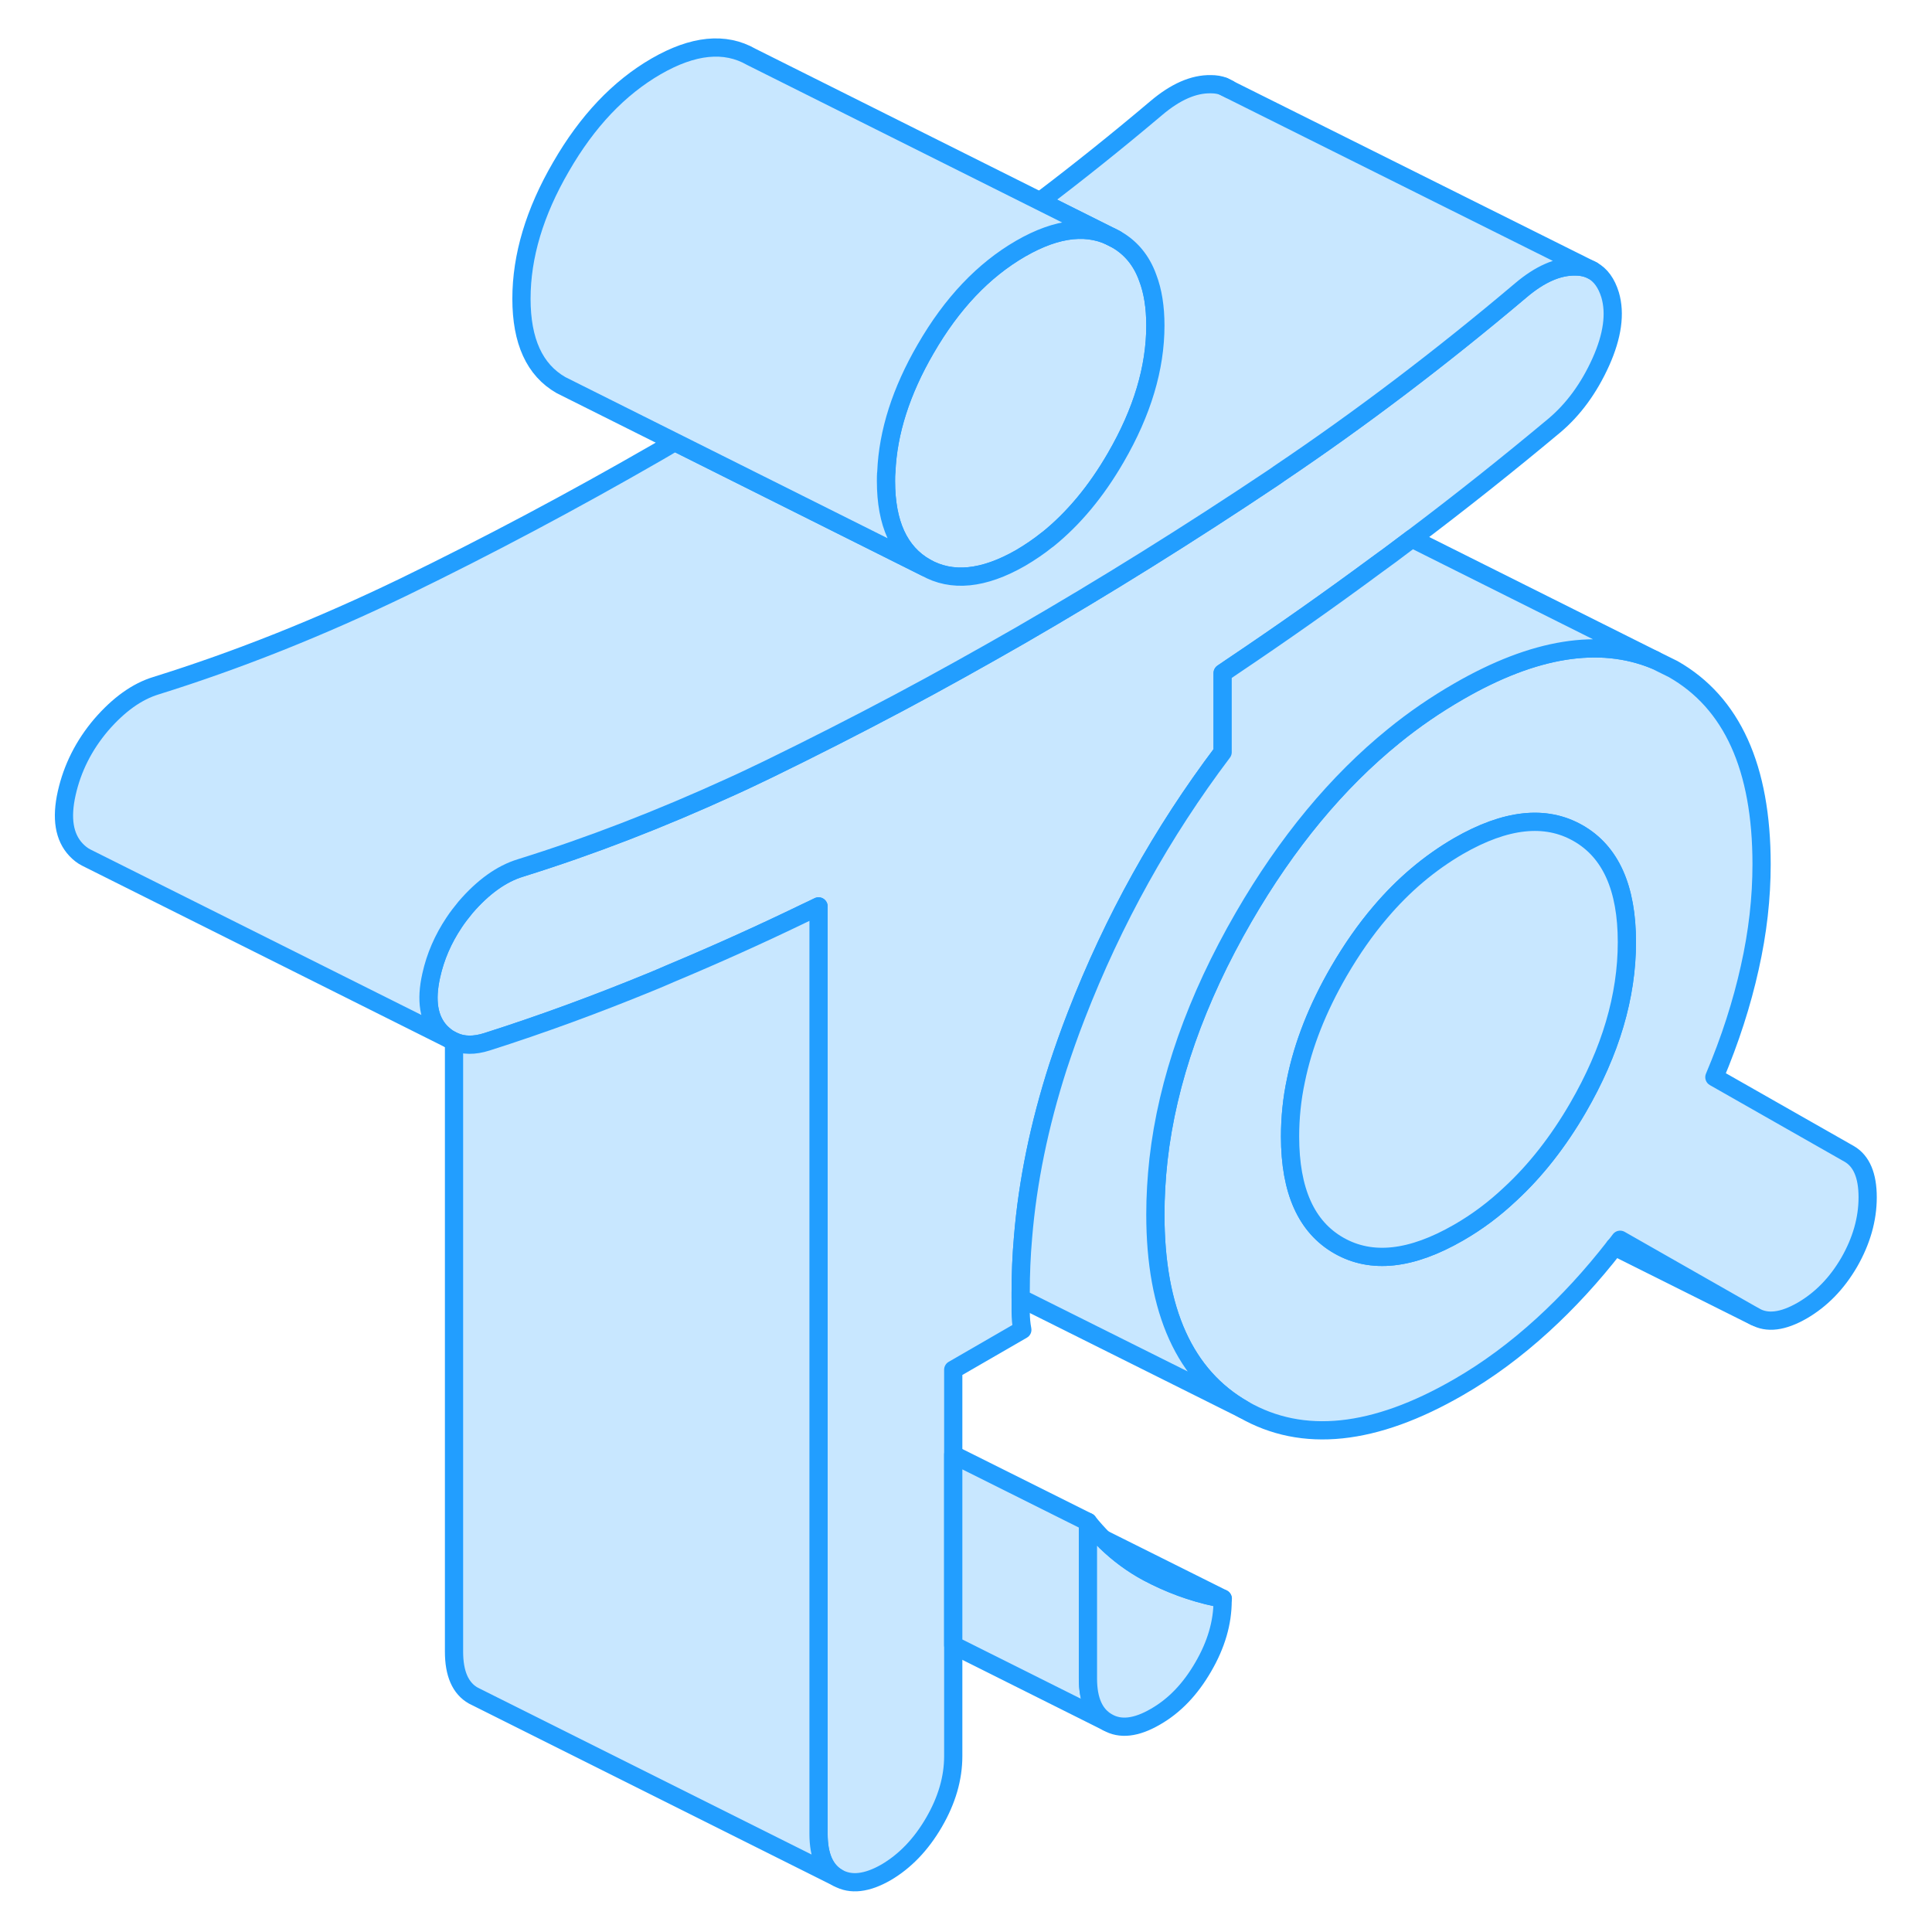 <svg width="48" height="48" viewBox="0 0 103 106" fill="#c8e7ff" xmlns="http://www.w3.org/2000/svg" stroke-width="1px" stroke-linecap="round" stroke-linejoin="round"><path d="M99.96 63.31L92.56 59.1C93.43 57.04 94.07 55.04 94.5 53.1C94.94 51.15 95.15 49.26 95.15 47.42C95.15 42.12 93.53 38.55 90.3 36.71L89.29 36.21C86.26 34.97 82.67 35.54 78.52 37.94C77.29 38.65 76.1 39.46 74.97 40.38C71.85 42.91 69.11 46.22 66.74 50.31C64.12 54.84 62.55 59.29 62.06 63.63C61.95 64.64 61.89 65.64 61.89 66.63C61.89 71.93 63.51 75.5 66.74 77.34C69.97 79.19 73.9 78.78 78.52 76.11C80.12 75.19 81.66 74.05 83.14 72.7C84.52 71.44 85.83 70.02 87.09 68.4H87.1C87.2 68.27 87.3 68.14 87.39 68.02L94.78 72.23C95.46 72.62 96.32 72.51 97.37 71.91C98.42 71.3 99.28 70.42 99.96 69.25C100.63 68.08 100.97 66.89 100.97 65.69C100.97 64.49 100.63 63.7 99.96 63.31ZM85.08 60.77C83.99 62.65 82.74 64.24 81.35 65.52C80.47 66.35 79.53 67.05 78.52 67.63C75.93 69.12 73.75 69.36 71.96 68.34C70.17 67.32 69.28 65.33 69.28 62.36C69.28 61.34 69.38 60.31 69.6 59.28C70 57.31 70.79 55.31 71.96 53.29C72.66 52.09 73.41 51.01 74.23 50.05C75.51 48.54 76.94 47.34 78.52 46.42C81.11 44.93 83.29 44.69 85.08 45.71C86.87 46.73 87.76 48.72 87.76 51.69C87.76 54.66 86.87 57.68 85.08 60.77Z" stroke="#229EFF" stroke-linejoin="round"/><path d="M87.76 51.69C87.76 54.66 86.87 57.68 85.08 60.77C83.99 62.65 82.74 64.24 81.35 65.52C80.47 66.35 79.53 67.05 78.52 67.63C75.93 69.12 73.75 69.36 71.96 68.34C70.17 67.32 69.28 65.33 69.28 62.36C69.28 61.34 69.38 60.31 69.6 59.28C70 57.31 70.79 55.31 71.96 53.29C72.66 52.09 73.41 51.01 74.23 50.05C75.51 48.54 76.94 47.34 78.52 46.42C81.11 44.93 83.29 44.69 85.08 45.71C86.87 46.73 87.76 48.72 87.76 51.69Z" stroke="#229EFF" stroke-linejoin="round"/><path d="M61.89 17.86C61.89 20.19 61.17 22.6 59.72 25.1C58.64 26.97 57.39 28.46 55.99 29.59C55.99 29.6 55.98 29.6 55.97 29.6C55.5 29.98 55.01 30.31 54.5 30.61C52.46 31.78 50.72 31.95 49.28 31.13C47.83 30.3 47.11 28.72 47.11 26.39C47.11 26.22 47.11 26.05 47.13 25.88C47.22 23.71 47.94 21.46 49.28 19.15C50.72 16.65 52.46 14.82 54.5 13.64C56.53 12.47 58.27 12.29 59.72 13.12C60.54 13.58 61.13 14.29 61.47 15.24C61.75 15.97 61.89 16.84 61.89 17.86Z" stroke="#229EFF" stroke-linejoin="round"/><path d="M86.33 19.86C85.68 21.3 84.83 22.46 83.79 23.34C81.18 25.52 78.57 27.59 75.97 29.55C75.55 29.87 75.14 30.17 74.73 30.48C74.5 30.65 74.26 30.82 74.03 30.99C71.42 32.92 68.79 34.77 66.14 36.55C65.95 36.68 65.77 36.8 65.58 36.93V41.27C62.26 45.67 59.58 50.48 57.55 55.72C57.18 56.67 56.85 57.61 56.54 58.55C55.52 61.73 54.88 64.84 54.63 67.88C54.54 68.9 54.5 69.9 54.5 70.9V71.96C54.5 72.31 54.53 72.64 54.59 72.96L50.8 75.15V96.35C50.8 97.56 50.45 98.77 49.74 99.99C49.03 101.21 48.15 102.12 47.11 102.73C46.06 103.33 45.18 103.43 44.47 103.03C43.76 102.63 43.41 101.82 43.41 100.62V49.73C43.17 49.85 42.93 49.96 42.7 50.07C40.2 51.28 37.73 52.39 35.27 53.42C34.93 53.57 34.6 53.71 34.26 53.85C31.24 55.09 28.23 56.2 25.21 57.16C24.52 57.38 23.92 57.37 23.41 57.14L23.21 57.04C23.02 56.94 22.84 56.79 22.67 56.62C22.02 55.93 21.85 54.9 22.16 53.52C22.39 52.48 22.81 51.52 23.41 50.62C23.6 50.33 23.82 50.05 24.05 49.77C25.01 48.66 26.01 47.94 27.06 47.62C30.88 46.43 34.73 44.94 38.62 43.16C39.31 42.85 39.99 42.52 40.68 42.19C43.06 41.03 45.44 39.82 47.83 38.55C50.05 37.37 52.27 36.13 54.5 34.85C59.12 32.18 63.72 29.31 68.31 26.24C68.43 26.16 68.55 26.08 68.67 25.99C73.14 22.98 77.56 19.63 81.94 15.93C82.99 15.04 83.99 14.6 84.94 14.62C85.3 14.62 85.61 14.7 85.87 14.84C86.32 15.09 86.64 15.53 86.84 16.18C87.14 17.2 86.97 18.43 86.33 19.86Z" stroke="#229EFF" stroke-linejoin="round"/><path d="M85.87 14.84C85.61 14.7 85.3 14.62 84.94 14.62C83.99 14.6 82.99 15.04 81.94 15.93C77.56 19.63 73.14 22.98 68.67 25.99C68.55 26.08 68.43 26.16 68.31 26.24C63.72 29.31 59.12 32.18 54.5 34.85C52.27 36.13 50.05 37.37 47.83 38.55C45.44 39.82 43.06 41.03 40.68 42.19C39.99 42.52 39.31 42.85 38.62 43.16C34.73 44.94 30.88 46.43 27.06 47.62C26.01 47.94 25.01 48.66 24.05 49.77C23.82 50.05 23.6 50.33 23.41 50.62C22.81 51.52 22.39 52.48 22.16 53.52C21.85 54.9 22.02 55.93 22.67 56.62C22.84 56.79 23.02 56.94 23.21 57.04L3.23 47.05C3.03 46.95 2.84 46.8 2.67 46.62C2.02 45.93 1.85 44.9 2.16 43.52C2.47 42.14 3.1 40.89 4.05 39.77C5.01 38.66 6.01 37.94 7.06 37.62C11.55 36.22 16.09 34.41 20.68 32.19C25.27 29.96 29.88 27.51 34.5 24.85C34.84 24.65 35.18 24.46 35.52 24.25L45.58 29.28L49.28 31.13C50.72 31.95 52.46 31.78 54.5 30.61C55.01 30.31 55.5 29.98 55.97 29.6C55.97 29.6 55.99 29.6 55.99 29.59C57.39 28.46 58.64 26.97 59.72 25.1C61.17 22.6 61.89 20.19 61.89 17.86C61.89 16.84 61.75 15.97 61.47 15.24C61.13 14.29 60.54 13.58 59.72 13.12L55.56 11.04C57.7 9.42 59.82 7.72 61.94 5.93C62.99 5.04 63.99 4.6 64.94 4.62C65.2 4.62 65.43 4.66 65.64 4.74L65.93 4.89L66 4.93L85.87 14.84Z" stroke="#229EFF" stroke-linejoin="round"/><path d="M59.72 13.12C58.27 12.29 56.53 12.47 54.5 13.64C52.46 14.82 50.72 16.65 49.28 19.15C47.94 21.46 47.22 23.71 47.13 25.88C47.11 26.05 47.11 26.22 47.11 26.39C47.11 28.72 47.83 30.3 49.28 31.13L45.58 29.28L35.52 24.25L29.28 21.13C27.83 20.3 27.11 18.72 27.11 16.39C27.11 14.06 27.83 11.64 29.28 9.15C30.72 6.65 32.46 4.82 34.5 3.64C36.53 2.47 38.27 2.29 39.72 3.12L55.56 11.04L59.72 13.12Z" stroke="#229EFF" stroke-linejoin="round"/><path d="M65.93 4.89L65.64 4.75" stroke="#229EFF" stroke-linejoin="round"/><path d="M44.47 103.03L24.47 93.03C23.76 92.63 23.41 91.82 23.41 90.62V57.14C23.92 57.37 24.52 57.38 25.21 57.16C28.23 56.2 31.24 55.09 34.26 53.85C34.6 53.71 34.93 53.57 35.27 53.42C37.73 52.39 40.2 51.28 42.7 50.07C42.93 49.96 43.17 49.85 43.41 49.73V100.62C43.41 101.82 43.76 102.63 44.47 103.03Z" stroke="#229EFF" stroke-linejoin="round"/><path d="M59.26 94.49L50.8 90.26V79.81L58.19 83.5V92.09C58.19 93.29 58.55 94.09 59.26 94.49Z" stroke="#229EFF" stroke-linejoin="round"/><path d="M89.29 36.21C86.26 34.97 82.67 35.54 78.52 37.94C77.29 38.65 76.1 39.46 74.97 40.38C71.85 42.91 69.11 46.22 66.74 50.31C64.12 54.84 62.55 59.29 62.06 63.63C61.95 64.64 61.89 65.64 61.89 66.63C61.89 71.93 63.51 75.5 66.74 77.34L54.5 71.23V70.9C54.5 69.9 54.54 68.9 54.63 67.88C54.88 64.84 55.52 61.73 56.54 58.55C56.85 57.61 57.18 56.67 57.55 55.72C59.58 50.48 62.26 45.67 65.58 41.27V36.93C65.77 36.8 65.95 36.68 66.14 36.55C68.79 34.77 71.42 32.92 74.03 30.99C74.26 30.82 74.5 30.65 74.73 30.48C75.14 30.17 75.55 29.87 75.97 29.55L89.29 36.21Z" stroke="#229EFF" stroke-linejoin="round"/><path d="M94.78 72.24L87.09 68.4" stroke="#229EFF" stroke-linejoin="round"/><path d="M65.58 87.71V87.82C65.58 89.02 65.23 90.23 64.52 91.45C63.81 92.68 62.94 93.59 61.89 94.19C60.84 94.8 59.96 94.9 59.26 94.49C58.55 94.09 58.19 93.29 58.19 92.09V83.5C58.46 83.84 58.75 84.16 59.04 84.45H59.05C59.05 84.45 59.13 84.54 59.17 84.58C59.86 85.25 60.63 85.82 61.47 86.27C62.64 86.89 63.89 87.36 65.22 87.64C65.34 87.66 65.45 87.69 65.57 87.71H65.58Z" stroke="#229EFF" stroke-linejoin="round"/><path d="M65.58 87.71C65.46 87.69 65.35 87.66 65.23 87.64C63.9 87.36 62.65 86.89 61.48 86.27C60.64 85.82 59.87 85.25 59.18 84.58C59.14 84.54 59.1 84.5 59.06 84.45L65.59 87.71H65.58Z" stroke="#229EFF" stroke-linejoin="round"/><path d="M23.41 57.14L23.21 57.04" stroke="#229EFF" stroke-linejoin="round"/></svg>